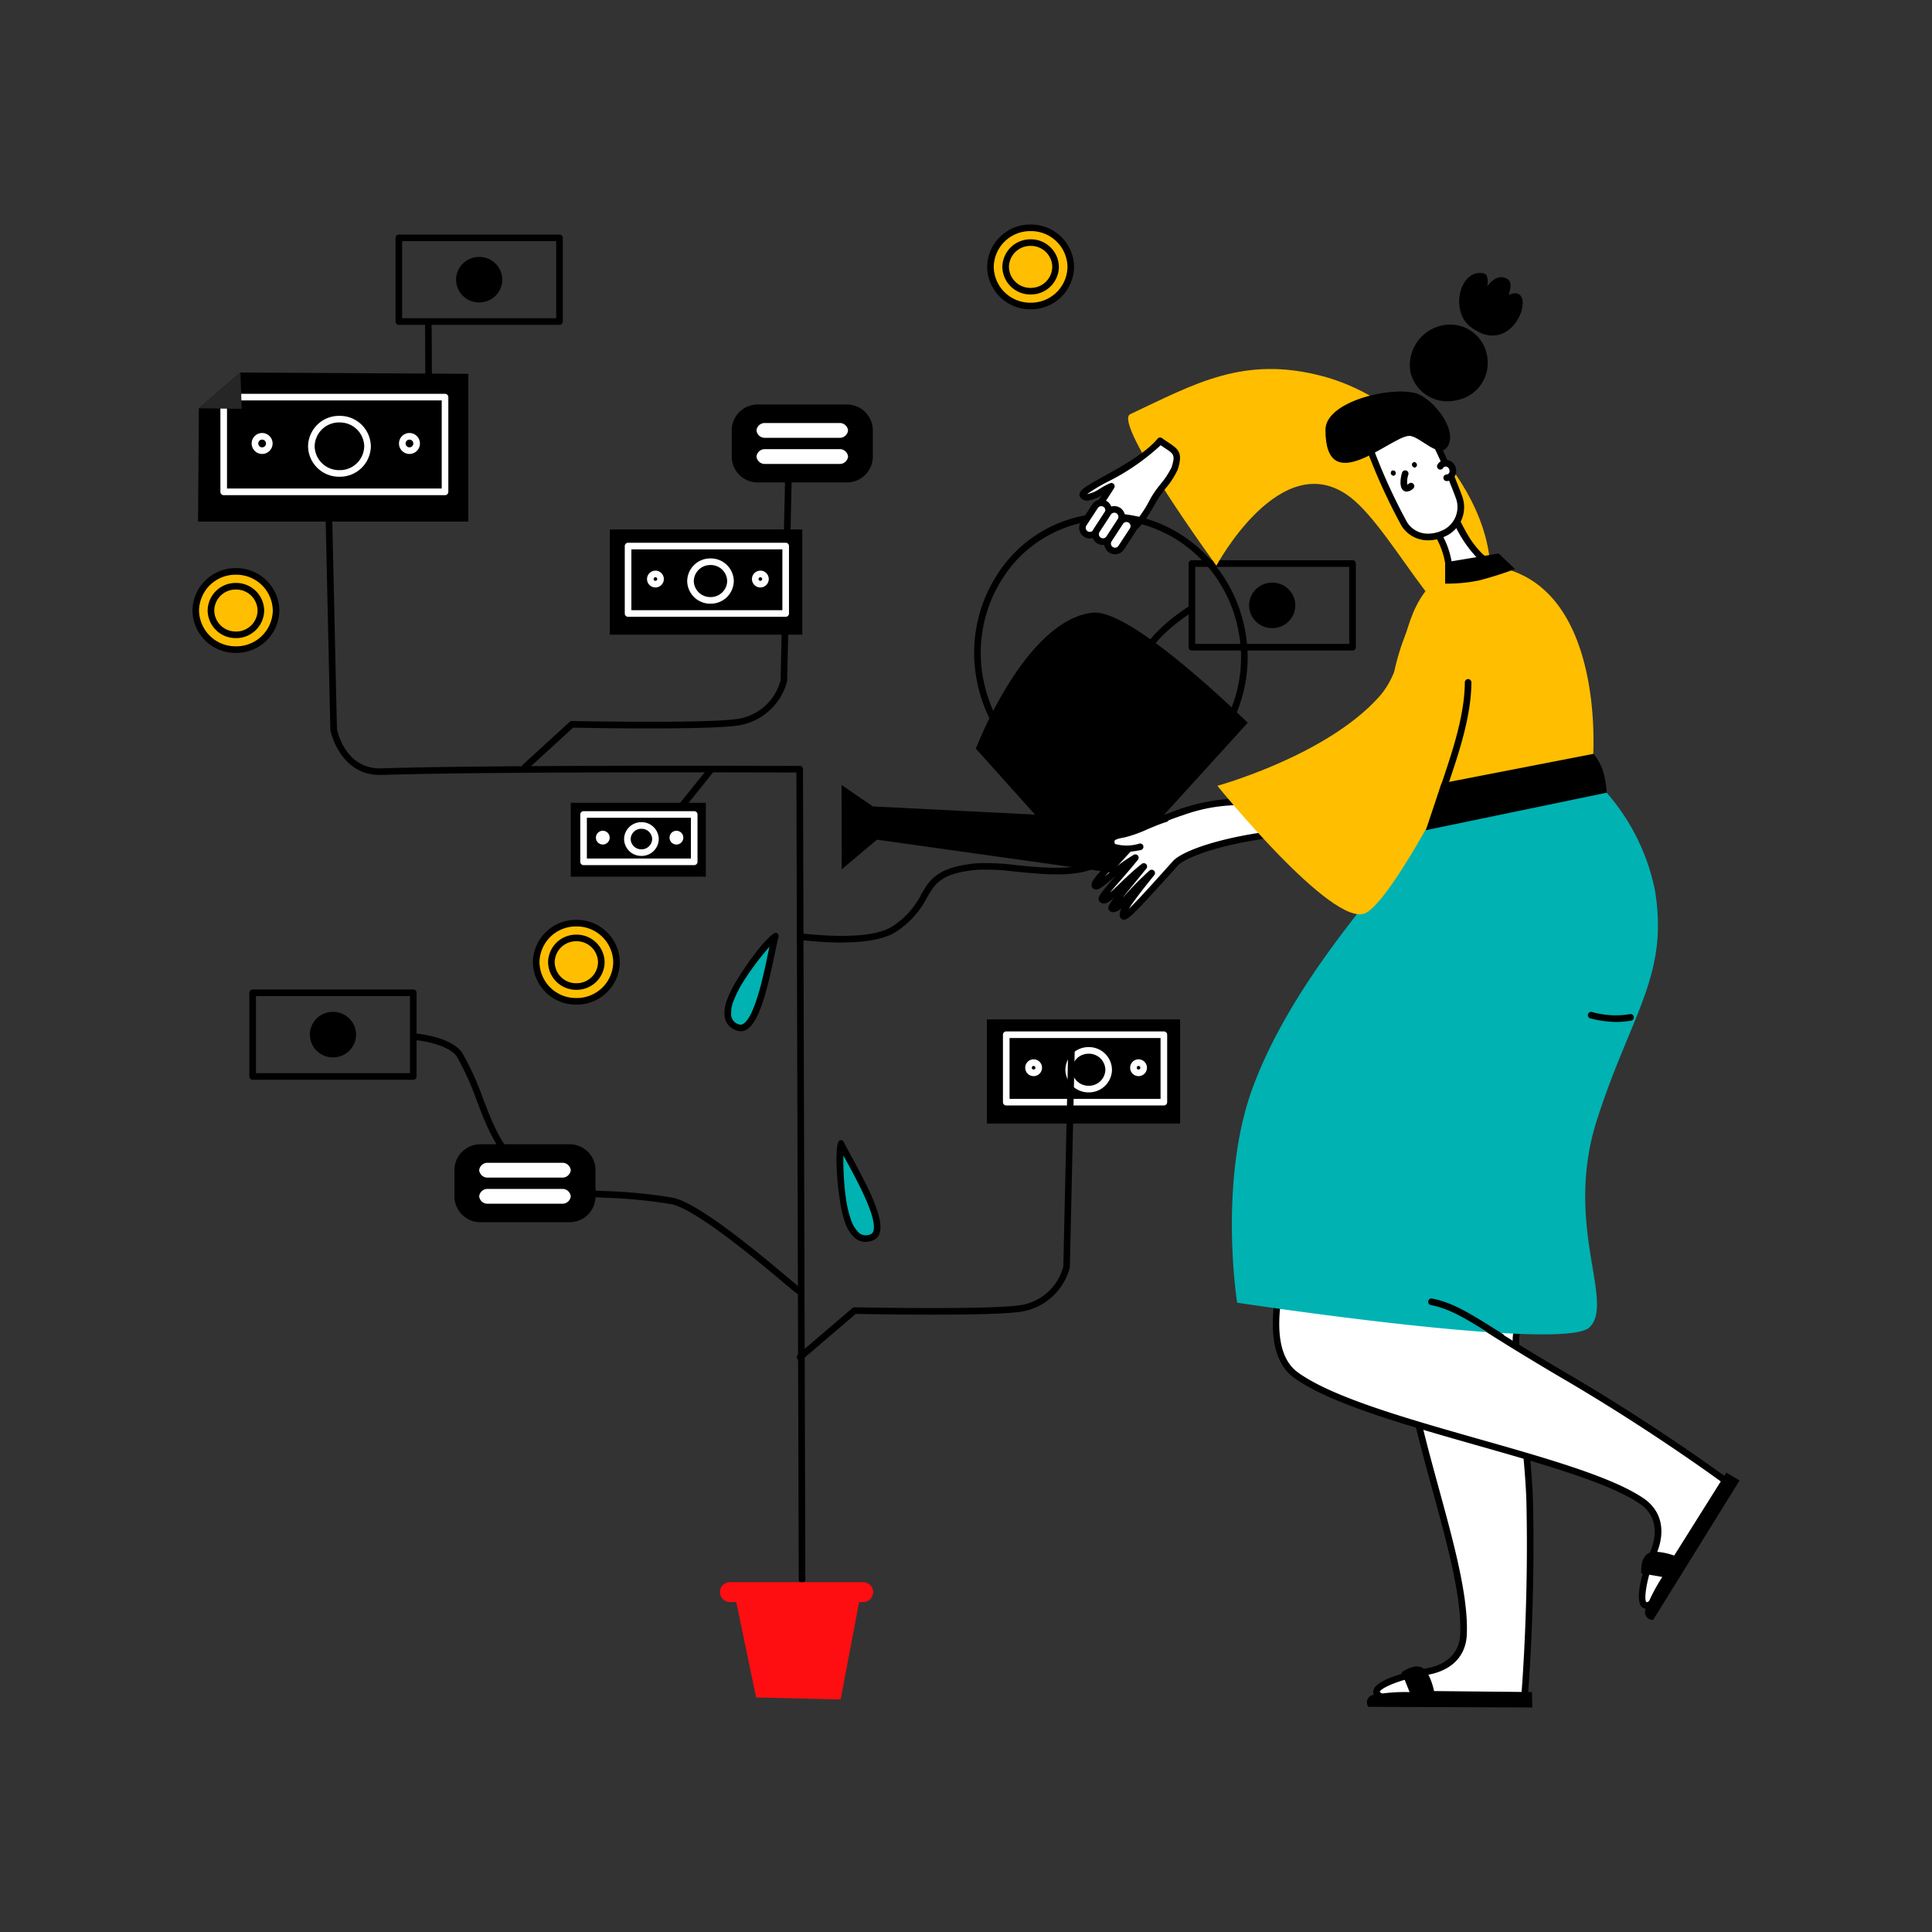 <svg id="Component_19_1" data-name="Component 19 – 1" xmlns="http://www.w3.org/2000/svg" xmlns:xlink="http://www.w3.org/1999/xlink" width="200" height="200" viewBox="0 0 200 200">
  <rect x="0" y="0" width="200" height="200" fill="#333333" stroke="none"/>
  <defs>
    <clipPath id="clip-path">
      <path id="Shape" d="M0,0H17.12V4.248H0Z" fill="none"/>
    </clipPath>
  </defs>
  <rect id="BG" width="200" height="200" fill="none"/>
  <g id="E-commerce" transform="translate(19.921 23.243)">
    <g id="Element" transform="translate(0 0)">
      <g id="Group" transform="translate(0.581 1.038)">
        <path id="Shape-2" data-name="Shape" d="M0,10.786H20V0H0Z" transform="translate(81.662 81.244)"/>
        <path id="Shape-3" data-name="Shape" d="M16.657,7.666H.342A.342.342,0,0,1,0,7.324V.342A.342.342,0,0,1,.342,0H16.657A.342.342,0,0,1,17,.342V7.324A.342.342,0,0,1,16.657,7.666ZM.683.683v6.3H16.315V.683Z" transform="translate(83.323 82.492)" fill="#fff"/>
        <path id="Shape-4" data-name="Shape" d="M2.412,4.685A2.381,2.381,0,0,1,0,2.342,2.381,2.381,0,0,1,2.412,0,2.38,2.38,0,0,1,4.823,2.342,2.38,2.38,0,0,1,2.412,4.685Zm0-4A1.7,1.7,0,0,0,.683,2.342,1.7,1.7,0,0,0,2.412,4,1.7,1.7,0,0,0,4.14,2.342,1.7,1.7,0,0,0,2.412.683Z" transform="translate(89.786 84.116)" fill="#fff"/>
        <path id="Shape-5" data-name="Shape" d="M.87,1.74A.87.87,0,1,1,1.74.87.871.871,0,0,1,.87,1.74ZM.87.683A.187.187,0,1,0,1.056.87.187.187,0,0,0,.87.683Z" transform="translate(85.628 85.38)" fill="#fff"/>
        <path id="Shape-6" data-name="Shape" d="M.87,1.74A.87.87,0,1,1,1.74.87.871.871,0,0,1,.87,1.74ZM.87.683A.187.187,0,1,0,1.057.87.187.187,0,0,0,.87.683Z" transform="translate(96.49 85.38)" fill="#fff"/>
        <path id="Shape-7" data-name="Shape" d="M39.921,27c-.177,0-.492-.265-1.522-1.132-2.537-2.135-9.275-7.805-11.794-8.228a51.85,51.85,0,0,0-6.726-.657c-2.956-.139-5.092-.239-7.892-1.989-3.124-1.953-4.31-5.05-5.458-8.044A28.557,28.557,0,0,0,4.493,2.432C3.788,1.259,1.234.771.309.682A.342.342,0,0,1,0,.309.346.346,0,0,1,.374,0c.15.014,3.679.369,4.7,2.08A29.056,29.056,0,0,1,7.167,6.7c1.158,3.023,2.252,5.877,5.182,7.71,2.648,1.655,4.6,1.746,7.561,1.885a53.2,53.2,0,0,1,6.807.665c2.7.453,9.3,6.007,12.121,8.379.558.47,1.044.879,1.177.973a.337.337,0,0,1,.109.073.342.342,0,0,1,0,.484c-.074.073-.126.125-.2.125" transform="translate(22.329 82.726)"/>
        <path id="Shape-8" data-name="Shape" d="M4.613,34.783c-1.594,0-3.046-.141-3.813-.217-.169-.016-.3-.029-.372-.035a.338.338,0,0,1-.2-.016.358.358,0,0,1-.217-.406c.072-.3.254-.283.857-.223,4.529.442,7.571.17,9.041-.81a8.516,8.516,0,0,0,2.924-3.252c.889-1.542,1.658-2.875,5.783-3.25a24.34,24.34,0,0,1,4.083.2c3.4.333,7.629.746,9.221-1.376,1.09-1.453,1.072-3.921,1.056-6.1a24.849,24.849,0,0,1,.062-2.546c.077-.77.143-1.505.207-2.208.58-6.436.93-10.32,7.178-14.486A.342.342,0,1,1,40.8.626C34.824,4.61,34.5,8.16,33.924,14.6c-.063.705-.129,1.442-.207,2.215a24.341,24.341,0,0,0-.059,2.473c.016,2.285.035,4.875-1.192,6.512-1.822,2.43-6.079,2.013-9.834,1.646a24.055,24.055,0,0,0-3.955-.2c-3.773.343-4.394,1.42-5.253,2.91a9.222,9.222,0,0,1-3.138,3.479c-1.358.905-3.632,1.138-5.673,1.138" transform="translate(62.02 38.508)"/>
        <path id="Shape-9" data-name="Shape" d="M.342,32.389a.342.342,0,0,1-.222-.6l5.637-4.82a.368.368,0,0,1,.229-.082c.135,0,13.425.27,16.938-.189a5.43,5.43,0,0,0,4.669-4.048l.5-22.314A.334.334,0,0,1,28.436,0a.342.342,0,0,1,.334.349l-.5,22.349a.366.366,0,0,1-.007.063,6.213,6.213,0,0,1-5.255,4.613c-3.415.446-15.437.226-16.91.2L.564,32.308a.344.344,0,0,1-.222.082" transform="translate(61.981 84.162)"/>
        <path id="Shape-10" data-name="Shape" d="M.342,32.009a.342.342,0,0,1-.231-.594l4.852-4.44a.372.372,0,0,1,.237-.09c.134,0,13.424.27,16.937-.188a5.431,5.431,0,0,0,4.669-4.049L27.3.334A.347.347,0,0,1,27.651,0a.342.342,0,0,1,.334.349l-.5,22.348a.372.372,0,0,1-.007.063,6.214,6.214,0,0,1-5.256,4.614c-3.41.446-15.4.226-16.9.2L.572,31.919a.342.342,0,0,1-.231.089" transform="translate(33.501 23.473)"/>
        <path id="Shape-11" data-name="Shape" d="M0,10.894H19.924V0H0Z" transform="translate(42.625 30.526)"/>
        <path id="Shape-12" data-name="Shape" d="M16.657,7.666H.342A.342.342,0,0,1,0,7.324V.342A.342.342,0,0,1,.342,0H16.657A.342.342,0,0,1,17,.342V7.324A.342.342,0,0,1,16.657,7.666ZM.683.683v6.3H16.315V.683Z" transform="translate(44.174 31.904)" fill="#fff"/>
        <path id="Shape-13" data-name="Shape" d="M2.412,4.685A2.381,2.381,0,0,1,0,2.343,2.381,2.381,0,0,1,2.412,0,2.381,2.381,0,0,1,4.824,2.343,2.38,2.38,0,0,1,2.412,4.685Zm0-4A1.7,1.7,0,0,0,.683,2.343,1.7,1.7,0,0,0,2.412,4,1.7,1.7,0,0,0,4.14,2.343,1.7,1.7,0,0,0,2.412.683Z" transform="translate(50.636 33.527)" fill="#fff"/>
        <path id="Shape-14" data-name="Shape" d="M.87,1.74A.87.87,0,1,1,1.74.87.871.871,0,0,1,.87,1.74ZM.87.683A.187.187,0,1,0,1.057.87.187.187,0,0,0,.87.683Z" transform="translate(46.478 34.792)" fill="#fff"/>
        <path id="Shape-15" data-name="Shape" d="M.87,1.74A.87.87,0,1,1,1.74.87.871.871,0,0,1,.87,1.74ZM.87.683A.187.187,0,1,0,1.057.87.187.187,0,0,0,.87.683Z" transform="translate(57.34 34.792)" fill="#fff"/>
        <path id="Shape-16" data-name="Shape" d="M0,7.646H13.983V0H0Z" transform="translate(38.583 58.826)"/>
        <path id="Shape-17" data-name="Shape" d="M11.793,5.584H.342A.342.342,0,0,1,0,5.242V.342A.342.342,0,0,1,.342,0H11.793a.342.342,0,0,1,.342.342v4.9A.342.342,0,0,1,11.793,5.584ZM.683.683V4.9H11.451V.683Z" transform="translate(39.568 59.692)" fill="#fff"/>
        <path id="Shape-18" data-name="Shape" d="M1.8,3.492A1.773,1.773,0,0,1,0,1.746,1.773,1.773,0,0,1,1.8,0,1.773,1.773,0,0,1,3.59,1.746,1.773,1.773,0,0,1,1.8,3.492ZM1.8.683A1.089,1.089,0,0,0,.683,1.746,1.089,1.089,0,0,0,1.8,2.808,1.089,1.089,0,0,0,2.906,1.746,1.089,1.089,0,0,0,1.8.683Z" transform="translate(44.103 60.831)" fill="#fff"/>
        <path id="Shape-19" data-name="Shape" d="M.712,1.425A.712.712,0,1,1,1.425.712.713.713,0,0,1,.712,1.425Z" transform="translate(41.186 61.719)" fill="#fff"/>
        <path id="Shape-20" data-name="Shape" d="M.712,1.425A.712.712,0,1,1,1.425.712.713.713,0,0,1,.712,1.425Z" transform="translate(48.809 61.719)" fill="#fff"/>
        <path id="Shape-21" data-name="Shape" d="M4.391,0,27.978.133v15.3H0L.085,3.72Z" transform="translate(0 14.282)"/>
        <path id="Shape-22" data-name="Shape" d="M23.253,10.488H.342A.342.342,0,0,1,0,10.147V.342A.342.342,0,0,1,.342,0H23.253a.342.342,0,0,1,.342.342v9.8A.342.342,0,0,1,23.253,10.488ZM.683.683V9.8H22.911V.683Z" transform="translate(2.314 16.489)" fill="#fff"/>
        <path id="Shape-23" data-name="Shape" d="M3.249,6.3A3.2,3.2,0,0,1,0,3.151,3.2,3.2,0,0,1,3.249,0,3.2,3.2,0,0,1,6.5,3.151,3.2,3.2,0,0,1,3.249,6.3Zm0-5.619A2.521,2.521,0,0,0,.683,3.151,2.521,2.521,0,0,0,3.249,5.619,2.521,2.521,0,0,0,5.814,3.151,2.521,2.521,0,0,0,3.249.683Z" transform="translate(11.388 18.769)" fill="#fff"/>
        <path id="Shape-24" data-name="Shape" d="M1.084,2.167A1.084,1.084,0,1,1,2.167,1.084,1.085,1.085,0,0,1,1.084,2.167Zm0-1.484a.4.4,0,1,0,.4.4A.4.4,0,0,0,1.084.683Z" transform="translate(5.55 20.545)" fill="#fff"/>
        <path id="Shape-25" data-name="Shape" d="M1.084,2.167A1.084,1.084,0,1,1,2.167,1.084,1.085,1.085,0,0,1,1.084,2.167Zm0-1.484a.4.4,0,1,0,.4.4A.4.4,0,0,0,1.084.683Z" transform="translate(20.802 20.545)" fill="#fff"/>
        <path id="Shape-26" data-name="Shape" d="M0,3.7l4.413.06L4.281,0" transform="translate(0.106 14.282)"/>
        <path id="Shape-27" data-name="Shape" d="M0,3.7l4.413.06L4.281,0" transform="translate(0.106 14.282)" fill="rgba(255,255,255,0.15)"/>
        <path id="Shape-28" data-name="Shape" d="M16.971,9.344H.342A.342.342,0,0,1,0,9V.342A.342.342,0,0,1,.342,0H16.971a.342.342,0,0,1,.342.342V9A.342.342,0,0,1,16.971,9.344ZM.683.683V8.661H16.629V.683Z" transform="translate(5.31 78.15)"/>
        <path id="Shape-29" data-name="Shape" d="M0,2.354A2.374,2.374,0,0,1,2.394,0,2.374,2.374,0,0,1,4.787,2.354,2.374,2.374,0,0,1,2.394,4.707,2.374,2.374,0,0,1,0,2.354" transform="translate(11.573 80.469)"/>
        <path id="Shape-30" data-name="Shape" d="M16.971,9.344H.342A.342.342,0,0,1,0,9V.342A.342.342,0,0,1,.342,0h16.63a.342.342,0,0,1,.342.342V9A.342.342,0,0,1,16.971,9.344ZM.683.683V8.66H16.63V.683Z" transform="translate(102.54 33.716)"/>
        <path id="Shape-31" data-name="Shape" d="M0,2.354A2.374,2.374,0,0,1,2.394,0,2.374,2.374,0,0,1,4.787,2.354,2.374,2.374,0,0,1,2.394,4.707,2.374,2.374,0,0,1,0,2.354" transform="translate(108.803 36.034)"/>
        <path id="Shape-32" data-name="Shape" d="M16.971,9.344H.342A.342.342,0,0,1,0,9V.342A.342.342,0,0,1,.342,0H16.971a.342.342,0,0,1,.342.342V9A.342.342,0,0,1,16.971,9.344ZM.683.683V8.661H16.63V.683Z" transform="translate(20.446 0)"/>
        <path id="Shape-33" data-name="Shape" d="M0,2.353A2.374,2.374,0,0,1,2.394,0,2.374,2.374,0,0,1,4.788,2.353,2.374,2.374,0,0,1,2.394,4.707,2.374,2.374,0,0,1,0,2.353" transform="translate(26.709 2.319)"/>
        <path id="Shape-34" data-name="Shape" d="M2.684,0h9.24a2.684,2.684,0,0,1,2.684,2.685v2.7a2.684,2.684,0,0,1-2.684,2.684H2.684A2.684,2.684,0,0,1,0,5.388v-2.7A2.684,2.684,0,0,1,2.684,0" transform="translate(26.539 94.173)"/>
        <path id="Shape-35" data-name="Shape" d="M.936,0H8.544A.863.863,0,0,1,9.48.764a.863.863,0,0,1-.936.764H.936A.863.863,0,0,1,0,.764.863.863,0,0,1,.936,0" transform="translate(29.103 96.093)" fill="#fff"/>
        <path id="Shape-36" data-name="Shape" d="M.936,0H8.544A.863.863,0,0,1,9.48.764a.863.863,0,0,1-.936.764H.936A.863.863,0,0,1,0,.764.863.863,0,0,1,.936,0" transform="translate(29.103 98.798)" fill="#fff"/>
        <path id="Shape-37" data-name="Shape" d="M2.684,0h9.24a2.684,2.684,0,0,1,2.684,2.684v2.7a2.684,2.684,0,0,1-2.684,2.684H2.684A2.684,2.684,0,0,1,0,5.388v-2.7A2.684,2.684,0,0,1,2.684,0" transform="translate(55.245 17.592)"/>
        <path id="Shape-38" data-name="Shape" d="M.936,0H8.544A.863.863,0,0,1,9.48.764a.863.863,0,0,1-.936.764H.936A.863.863,0,0,1,0,.764.863.863,0,0,1,.936,0" transform="translate(57.809 19.512)" fill="#fff"/>
        <path id="Shape-39" data-name="Shape" d="M.936,0H8.544A.863.863,0,0,1,9.48.764a.863.863,0,0,1-.936.764H.936A.863.863,0,0,1,0,.764.863.863,0,0,1,.936,0" transform="translate(57.809 22.217)" fill="#fff"/>
        <path id="Shape-40" data-name="Shape" d="M.585,84.592a.342.342,0,0,1-.342-.341L0,.343A.342.342,0,0,1,.341,0h0A.342.342,0,0,1,.683.341L.927,84.249a.342.342,0,0,1-.341.343Z" transform="translate(61.94 54.991)"/>
        <path id="Shape-41" data-name="Shape" d="M5.629,27.38C1.45,27.38.512,22.8.5,22.755A.371.371,0,0,1,.5,22.7L0,.349A.342.342,0,0,1,.334,0,.355.355,0,0,1,.683.334l.5,22.317c.083.392.967,4.156,4.614,4.043,11.945-.381,42.9-.249,43.211-.249a.342.342,0,0,1,0,.683h0c-.311,0-31.252-.133-43.186.248-.062,0-.124,0-.185,0" transform="translate(13.196 28.564)"/>
        <path id="Shape-42" data-name="Shape" d="M.37,6.537A.342.342,0,0,1,.029,6.2L0,.343A.341.341,0,0,1,.34,0h0A.341.341,0,0,1,.683.34L.712,6.194a.342.342,0,0,1-.34.343Z" transform="translate(23.498 8.732)"/>
        <path id="Shape-43" data-name="Shape" d="M.341,4.387a.342.342,0,0,1-.266-.556L3.049.128a.342.342,0,1,1,.533.428L.608,4.259a.34.34,0,0,1-.267.128" transform="translate(49.679 55.188)"/>
      </g>
      <g id="Group-2" data-name="Group" transform="translate(54.611 140.543)">
        <path id="Shape-44" data-name="Shape" d="M1.029,0h13.8a1.028,1.028,0,1,1,0,2.057H1.029A1.028,1.028,0,1,1,1.029,0" transform="translate(0 0)" fill="#ff0e11"/>
        <path id="Shape-45" data-name="Shape" d="M0,.167,2.261,11.045l8.75.21L13.146,0Z" transform="translate(1.478 0.889)" fill="#ff0e11"/>
      </g>
      <g id="Group-3" data-name="Group">
        <path id="Shape-46" data-name="Shape" d="M0,4.046A4.1,4.1,0,0,1,4.159,0,4.1,4.1,0,0,1,8.317,4.046,4.1,4.1,0,0,1,4.159,8.092,4.1,4.1,0,0,1,0,4.046" transform="translate(35.584 72.321)" fill="#ffbe00"/>
        <path id="Shape-47" data-name="Shape" d="M4.5,8.773A4.45,4.45,0,0,1,0,4.387,4.45,4.45,0,0,1,4.5,0,4.45,4.45,0,0,1,9,4.387,4.45,4.45,0,0,1,4.5,8.773ZM4.5.682a3.766,3.766,0,0,0-3.817,3.7A3.766,3.766,0,0,0,4.5,8.091a3.766,3.766,0,0,0,3.817-3.7A3.766,3.766,0,0,0,4.5.682Z" transform="translate(35.243 71.98)"/>
        <path id="Shape-48" data-name="Shape" d="M0,2.513A2.55,2.55,0,0,1,2.584,0,2.55,2.55,0,0,1,5.168,2.513,2.55,2.55,0,0,1,2.584,5.027,2.55,2.55,0,0,1,0,2.513" transform="translate(37.159 73.854)" fill="#ffbe00"/>
        <path id="Shape-49" data-name="Shape" d="M2.926,5.71A2.9,2.9,0,0,1,0,2.854,2.894,2.894,0,0,1,2.926,0,2.894,2.894,0,0,1,5.852,2.854,2.894,2.894,0,0,1,2.926,5.71Zm0-5.027A2.211,2.211,0,0,0,.683,2.854,2.211,2.211,0,0,0,2.926,5.028,2.211,2.211,0,0,0,5.168,2.854,2.21,2.21,0,0,0,2.926.682Z" transform="translate(36.817 73.512)"/>
        <path id="Shape-50" data-name="Shape" d="M0,4.046A4.1,4.1,0,0,1,4.159,0,4.1,4.1,0,0,1,8.317,4.046,4.1,4.1,0,0,1,4.159,8.091,4.1,4.1,0,0,1,0,4.046" transform="translate(0.342 35.912)" fill="#ffbe00"/>
        <path id="Shape-51" data-name="Shape" d="M4.5,8.773A4.45,4.45,0,0,1,0,4.387,4.45,4.45,0,0,1,4.5,0,4.45,4.45,0,0,1,9,4.387,4.45,4.45,0,0,1,4.5,8.773ZM4.5.682a3.766,3.766,0,0,0-3.817,3.7A3.766,3.766,0,0,0,4.5,8.091a3.766,3.766,0,0,0,3.817-3.7A3.766,3.766,0,0,0,4.5.682Z" transform="translate(0 35.571)"/>
        <path id="Shape-52" data-name="Shape" d="M0,2.514A2.55,2.55,0,0,1,2.584,0,2.55,2.55,0,0,1,5.168,2.514,2.55,2.55,0,0,1,2.584,5.028,2.55,2.55,0,0,1,0,2.514" transform="translate(1.916 37.444)" fill="#ffbe00"/>
        <path id="Shape-53" data-name="Shape" d="M2.926,5.71A2.894,2.894,0,0,1,0,2.855,2.894,2.894,0,0,1,2.926,0,2.9,2.9,0,0,1,5.852,2.855,2.9,2.9,0,0,1,2.926,5.71Zm0-5.028A2.211,2.211,0,0,0,.683,2.855,2.211,2.211,0,0,0,2.926,5.028,2.211,2.211,0,0,0,5.168,2.855,2.211,2.211,0,0,0,2.926.682Z" transform="translate(1.575 37.103)"/>
        <path id="Shape-54" data-name="Shape" d="M0,4.046A4.1,4.1,0,0,1,4.159,0,4.1,4.1,0,0,1,8.317,4.046,4.1,4.1,0,0,1,4.159,8.091,4.1,4.1,0,0,1,0,4.046" transform="translate(82.61 0.341)" fill="#ffbe00"/>
        <path id="Shape-55" data-name="Shape" d="M4.5,8.773A4.45,4.45,0,0,1,0,4.387,4.45,4.45,0,0,1,4.5,0,4.45,4.45,0,0,1,9,4.387,4.45,4.45,0,0,1,4.5,8.773ZM4.5.682a3.766,3.766,0,0,0-3.817,3.7A3.766,3.766,0,0,0,4.5,8.091a3.766,3.766,0,0,0,3.817-3.7A3.766,3.766,0,0,0,4.5.682Z" transform="translate(82.268 0)"/>
        <path id="Shape-56" data-name="Shape" d="M0,2.514A2.55,2.55,0,0,1,2.584,0,2.55,2.55,0,0,1,5.169,2.514,2.55,2.55,0,0,1,2.584,5.028,2.55,2.55,0,0,1,0,2.514" transform="translate(84.184 1.872)" fill="#ffbe00"/>
        <path id="Shape-57" data-name="Shape" d="M2.926,5.71A2.9,2.9,0,0,1,0,2.855,2.9,2.9,0,0,1,2.926,0,2.894,2.894,0,0,1,5.852,2.855,2.894,2.894,0,0,1,2.926,5.71Zm0-5.028A2.211,2.211,0,0,0,.683,2.855,2.211,2.211,0,0,0,2.926,5.028,2.211,2.211,0,0,0,5.168,2.855,2.211,2.211,0,0,0,2.926.682Z" transform="translate(83.842 1.531)"/>
      </g>
      <g id="Group-4" data-name="Group" transform="translate(55.073 73.322)">
        <path id="Shape-58" data-name="Shape" d="M4.93.01c.117-.349-7.71,8.132-3.868,9.462C3.283,10.241,4.476,1.362,4.93.01" transform="translate(0.343 0.33)" fill="#00b2b2"/>
        <path id="Shape-59" data-name="Shape" d="M1.674,10.19a1.151,1.151,0,0,1-.381-.066c-.865-.3-1.746-1.094-1.03-3.18a11.6,11.6,0,0,1,.988-1.983c.437-.734.963-1.525,1.521-2.287C3.96,1.05,4.965,0,5.33,0a.157.157,0,0,1,.051.008A.353.353,0,0,1,5.6.45c-.091.272-.226.926-.382,1.682-.738,3.567-1.574,7.116-2.948,7.9A1.19,1.19,0,0,1,1.674,10.19ZM4.659,1.444A29.369,29.369,0,0,0,2.032,4.928,12.1,12.1,0,0,0,1,6.906,3.356,3.356,0,0,0,.7,8.571a1.087,1.087,0,0,0,.812.909.466.466,0,0,0,.412-.046c1.223-.694,2.13-5.084,2.617-7.442C4.59,1.776,4.626,1.6,4.659,1.444Z" transform="translate(0 0)"/>
        <path id="Shape-60" data-name="Shape" d="M.094.007C-.042-.334-.517,11.2,3.272,9.723,5.462,8.871.623,1.331.094.007" transform="translate(11.972 21.802)" fill="#00b2b2"/>
        <path id="Shape-61" data-name="Shape" d="M3,10.536a1.672,1.672,0,0,1-1.083-.4A3.646,3.646,0,0,1,.925,8.624C.084,6.48-.341.29.334.023A.329.329,0,0,1,.455,0,.356.356,0,0,1,.784.22c.1.255.394.791.764,1.469l.033.061c1.747,3.2,3.407,6.441,2.866,7.927a1.156,1.156,0,0,1-.678.7A2.142,2.142,0,0,1,3,10.536ZM.714,1.585A29.3,29.3,0,0,0,.966,5.94a12.1,12.1,0,0,0,.491,2.178,3.359,3.359,0,0,0,.856,1.46,1.033,1.033,0,0,0,.694.275,1.413,1.413,0,0,0,.515-.108.467.467,0,0,0,.285-.3C4.288,8.123,2.138,4.19.983,2.077L.714,1.585Z" transform="translate(11.598 21.463)"/>
      </g>
    </g>
    <g id="Сharacter" transform="translate(67.199 5.011)">
      <path id="Shape-62" data-name="Shape" d="M36.665,25.333c-2.531,5.853-8.827-8.347-13.659-12.058C15.882,7.8,9.139,20.359,9.139,20.359S-1.649,5.553.217,4.678C6.882,1.55,11.949-1.442,20.174.755c10.808,2.888,20.25,15.883,16.491,24.578" transform="translate(29.663 9.945)" fill="#ffbe00"/>
      <path id="Shape-63" data-name="Shape" d="M8.011,0C5.724,2.773-.568,5.048.041,5.684S2.148,5,2.976,4.7C1.4,7.248-.05,8.887.293,9.273s.781-.193,2.452-1.787C1.62,10,1.4,10,1.641,10.2c.544.458.91.082,2.571-2.1-1.225,2.74-1.951,2.462-1.447,2.913s.6-.1,2.339-2.662c-.742,1.678.712.659,2.22-2.226C7.776,5.258,9.247,3.681,9.51,2.88,10.128.993,9.428,1.044,8.011,0" transform="translate(24.963 17.379)" fill="#fff"/>
      <path id="Shape-64" data-name="Shape" d="M3.382,11.835a.773.773,0,0,1-.5-.229.6.6,0,0,1-.263-.593.848.848,0,0,1-.167.036.786.786,0,0,1-.087,0,.936.936,0,0,1-.6-.253c-.353-.3-.216-.568.084-1.162.038-.076.085-.167.137-.273-.508.478-.807.705-1.126.705H.837a.634.634,0,0,1-.458-.23c-.4-.452.078-1.149,1.127-2.677.237-.345.515-.749.811-1.194a3.4,3.4,0,0,1-1.51.571.883.883,0,0,1-.67-.28.474.474,0,0,1-.13-.408C.076,5.388.792,4.974,2.55,4,4.37,2.992,6.862,1.611,8.089.124A.342.342,0,0,1,8.555.066c.251.185.479.335.681.467l0,0c1.029.676,1.5,1.077.937,2.792A8.447,8.447,0,0,1,8.923,5.26a11.883,11.883,0,0,0-.955,1.361,18.931,18.931,0,0,1-.993,1.659,7.76,7.76,0,0,1-.847,1.072,1.3,1.3,0,0,1-.8.483.389.389,0,0,1-.17-.038l-.029-.015c-.169.259-.317.487-.414.637h0c-.655,1.015-.876,1.357-1.255,1.408A.545.545,0,0,1,3.382,11.835ZM4.552,8.1a.343.343,0,0,1,.313.481,9.536,9.536,0,0,1-1.455,2.434l-.072.088.04.033a7.76,7.76,0,0,0,.749-1.064l.013-.02c.275-.427.6-.934,1.023-1.552a.342.342,0,0,1,.622.226A12.382,12.382,0,0,0,7.363,6.3a11.985,11.985,0,0,1,1.01-1.45l.007-.009,0,0A8.664,8.664,0,0,0,9.527,3.114c.424-1.294.237-1.417-.662-2.007-.15-.1-.3-.2-.458-.307A23.14,23.14,0,0,1,2.882,4.6h0l0,0A18.055,18.055,0,0,0,.8,5.854H.833a3.447,3.447,0,0,0,1.31-.576l0,0,.092-.054.007,0a6.233,6.233,0,0,1,.956-.5.341.341,0,0,1,.4.5c-.555.9-1.1,1.691-1.538,2.329l0,0A12.1,12.1,0,0,0,.943,9.364,11.229,11.229,0,0,0,2.066,8.339l.012-.012c.214-.209.474-.462.773-.747a.339.339,0,0,1,.235-.095.342.342,0,0,1,.312.482C2.935,9,2.612,9.64,2.456,9.947l-.039.078c-.062.123-.115.229-.148.3a.2.2,0,0,0,.1.042h.009c.308-.034,1.157-1.152,1.907-2.138A.339.339,0,0,1,4.552,8.1Z" transform="translate(24.622 17.037)"/>
      <path id="Shape-65" data-name="Shape" d="M7.637,0S20.163,5.495,23.753,6.037c0,0-8.088,30.654-9.257,35.6-.4,1.674,1.239,11.894,1.365,17.623.247,11.187-.561,20.258-.561,20.258s-11.946.723-14.508-.14,1.69-2.32,4.259-2.7,3.86-1.9,3.951-3.836c.376-8.033-6.615-23.457-5.968-32.024C3.856,29.934,7.637,0,7.637,0" transform="translate(55.379 68.142)" fill="#fff"/>
      <path id="Shape-66" data-name="Shape" d="M6.873,80.484a23.5,23.5,0,0,1-5.849-.443C.309,79.8-.035,79.46,0,79.028c.115-1.307,4.241-2.187,5.339-2.351C7.579,76.344,8.913,75.063,9,73.164,9.181,69.351,7.69,63.9,6.111,58.127v0C4.431,51.982,2.695,45.632,3.035,41.13,3.811,30.862,7.244,3.439,7.633.346L7.639.3A.343.343,0,0,1,7.81.044.347.347,0,0,1,7.979,0a.34.34,0,0,1,.136.028c.512.224,12.571,5.49,16.031,6.013a.341.341,0,0,1,.279.425c-.08.3-8.1,30.7-9.255,35.589-.193.813.162,4.1.537,7.583v.012c.363,3.362.774,7.173.835,9.941.244,11.067-.554,20.207-.562,20.3a.344.344,0,0,1-.32.311C15.173,80.229,10.779,80.484,6.873,80.484ZM8.26.837C7.876,3.9,4.48,31.069,3.716,41.181c-.331,4.388,1.39,10.68,3.054,16.765,1.593,5.827,3.1,11.33,2.914,15.249-.106,2.256-1.652,3.772-4.242,4.158C2.958,77.724.718,78.7.683,79.088h0c.021.035.124.159.558.305a22.657,22.657,0,0,0,5.535.406c3.514,0,7.432-.2,8.549-.267.128-1.581.755-9.972.535-19.926-.06-2.742-.47-6.536-.831-9.884-.461-4.277-.733-6.944-.524-7.826C15.639,37.1,23.343,7.891,23.67,6.65a59.552,59.552,0,0,1-8.247-2.83C12.311,2.584,9.377,1.322,8.26.837Z" transform="translate(55.037 67.8)"/>
      <path id="Shape-67" data-name="Shape" d="M15.467,9.649S27.362,2.777,29.7,0c0,0-16.484,39.989-12.887,43.575,1.218,1.214,8.128,5.517,13.072,8.41,9.655,5.647,16.955,11.085,16.955,11.085S41.2,73.632,39.128,75.364s-1.091-2.656-.071-5.045.4-4.286-1.2-5.377c-6.642-4.527-28.829-8-35.785-13.035-8.833-6.4,13.392-42.257,13.392-42.257" transform="translate(44.966 62.191)" fill="#fff"/>
      <path id="Shape-68" data-name="Shape" d="M38.681,76.443a.663.663,0,0,1-.406-.135c-1.055-.785.358-4.761.795-5.782.887-2.082.5-3.89-1.076-4.96-3.153-2.15-9.816-4.045-16.871-6.051h0c-7.5-2.135-15.265-4.342-18.92-6.989C-6.787,46.014,14.589,11.286,15.5,9.811a.341.341,0,0,1,.12-.116c.029-.017,2.991-1.73,6.264-3.8,1.877-1.187,3.468-2.246,4.729-3.148A19.088,19.088,0,0,0,29.771.122.34.34,0,0,1,30.032,0a.341.341,0,0,1,.316.472c-6.591,15.989-15.482,40.689-12.962,43.2,1.125,1.12,7.625,5.21,13,8.357,9.408,5.5,16.681,10.879,16.986,11.1h0a.344.344,0,0,1,.1.435c-.156.291-1.567,2.923-3.2,5.7-.957,1.631-1.807,3-2.528,4.077a13.885,13.885,0,0,1-2.073,2.616A1.677,1.677,0,0,1,38.681,76.443ZM29.114,1.692C25.5,4.733,17,9.688,16.039,10.243A191.716,191.716,0,0,0,6.094,28.867C.347,41.474-.861,49.463,2.6,51.971c3.558,2.577,11.26,4.768,18.707,6.887h0C28.42,60.879,35.135,62.789,38.379,65c1.866,1.271,2.347,3.383,1.32,5.793-.986,2.313-1.33,4.731-1.015,4.966h0c.04,0,.2-.023.552-.317,1.812-1.512,6.56-10.2,7.493-11.932-1.277-.935-8.082-5.857-16.686-10.89C25.367,49.885,18.2,45.45,16.9,44.158c-.594-.592-2.4-2.392,5.013-23.487C24.743,12.63,27.891,4.72,29.114,1.692Z" transform="translate(44.639 61.849)"/>
      <path id="Shape-69" data-name="Shape" d="M.89,1.572c-.5,1.982,2.34,4.017,2.217,7.356-.054,1.505-2.6,4.89-2.9,6.44-.606,3.116.279,4.112.434,5.1a15.839,15.839,0,0,1,1.8-2.5c.846-.306,2.363,3.2,3.052,2.662.858-.67,3.255-1.409,4.146-2.018,1.075-.734-.28-5.7.7-6.55.406-.354,3.277,1.208,3.052.71-.919-2.041-4.745-3.414-7.128-5.7s-3.7-7.03-3.7-7.03S1.393-.41.89,1.572" transform="translate(59.825 22.245)" fill="#fff"/>
      <path id="Shape-70" data-name="Shape" d="M5.682,21.376A.609.609,0,0,1,5.6,21.37c-.459-.063-.869-.588-1.5-1.441-.31-.419-.956-1.291-1.193-1.291h0l-.01.011a17.727,17.727,0,0,0-1.561,2.262l0,0A.406.406,0,0,1,1,21.156a.381.381,0,0,1-.073-.007.343.343,0,0,1-.274-.283,4.459,4.459,0,0,0-.2-.7l0-.011a7.676,7.676,0,0,1-.23-4.508,12.938,12.938,0,0,1,1.408-3.032A11.057,11.057,0,0,0,3.107,9.258,8.043,8.043,0,0,0,1.8,5.07C1.2,3.955.628,2.9.9,1.83A2.43,2.43,0,0,1,1.99.154,1.359,1.359,0,0,1,2.617,0a1.234,1.234,0,0,1,.416.068A.345.345,0,0,1,3.239.3a24.091,24.091,0,0,0,.952,2.631,18.878,18.878,0,0,0,1.131,2.25A9.588,9.588,0,0,0,6.848,7.171a21.674,21.674,0,0,0,3.4,2.483h0c1.658,1.055,3.224,2.052,3.8,3.326a.4.4,0,0,1-.374.582,4.428,4.428,0,0,1-1.231-.378A8.079,8.079,0,0,0,10.9,12.7h-.019c-.318.365-.234,1.841-.173,2.918v.005c.1,1.684.18,3.138-.529,3.621a12.817,12.817,0,0,1-1.974.947,11.467,11.467,0,0,0-2.155,1.058A.588.588,0,0,1,5.682,21.376ZM2.907,17.952c.573,0,1.112.728,1.736,1.57l.008.011a5.174,5.174,0,0,0,1.011,1.152,12.25,12.25,0,0,1,2.279-1.126h0a12.785,12.785,0,0,0,1.852-.88c.389-.266.3-1.856.232-3.018v-.01c-.091-1.594-.169-2.971.436-3.5a.6.6,0,0,1,.42-.138,6.167,6.167,0,0,1,1.807.531c.108.042.25.1.387.147a13.222,13.222,0,0,0-3.192-2.462,22.207,22.207,0,0,1-3.51-2.567A12.87,12.87,0,0,1,3.8,3.751,24.9,24.9,0,0,1,2.64.683H2.617a.693.693,0,0,0-.325.084A1.867,1.867,0,0,0,1.563,2c-.207.811.278,1.706.838,2.743l0,0A8.6,8.6,0,0,1,3.79,9.282a10.684,10.684,0,0,1-1.569,3.662l0,.007A13.045,13.045,0,0,0,.886,15.776a7.082,7.082,0,0,0,.207,4.158l.008.024.008.024c1.194-1.853,1.425-1.937,1.563-1.988A.687.687,0,0,1,2.907,17.952Z" transform="translate(59.483 21.903)"/>
      <path id="Shape-71" data-name="Shape" d="M.053,2.361a60.445,60.445,0,0,0,4.2,9.609,3.1,3.1,0,0,0,4,1A2.99,2.99,0,0,0,9.9,9.13,59.745,59.745,0,0,0,6.461,1.563,3.371,3.371,0,0,0,3.437.036C2.1.28-.4,1.074.053,2.361" transform="translate(53.999 14.03)" fill="#fff"/>
      <path id="Shape-72" data-name="Shape" d="M7.076,13.991A3.212,3.212,0,0,1,4.313,12.5,60.663,60.663,0,0,1,.072,2.815a1.219,1.219,0,0,1,.1-1.043C.847.617,3.243.128,3.716.041A2.551,2.551,0,0,1,4.172,0,3.152,3.152,0,0,1,6.049.689,5.408,5.408,0,0,1,7.072,1.7,59.508,59.508,0,0,1,10.56,9.353a3.314,3.314,0,0,1-1.823,4.27A4.044,4.044,0,0,1,7.076,13.991ZM4.171.684a1.847,1.847,0,0,0-.332.03c-1.215.221-2.7.753-3.073,1.4a.533.533,0,0,0-.049.474,59.889,59.889,0,0,0,4.166,9.534A2.521,2.521,0,0,0,7.072,13.3,3.45,3.45,0,0,0,8.454,13,2.651,2.651,0,0,0,9.92,9.59,59.86,59.86,0,0,0,6.532,2.114,3.415,3.415,0,0,0,4.171.684Z" transform="translate(53.658 13.688)"/>
      <path id="Shape-73" data-name="Shape" d="M.64,2.2a.547.547,0,0,1-.33-.108C-.244,1.688.1.4.169.217A.341.341,0,1,1,.805.467,2.362,2.362,0,0,0,.7,1.487,1.073,1.073,0,0,0,.87,1.37a.342.342,0,0,1,.436.527,1.077,1.077,0,0,1-.666.3Z" transform="translate(57.86 20.436)"/>
      <path id="Shape-74" data-name="Shape" d="M.106.353A.25.25,0,0,1,.214.017.25.25,0,0,1,.533.166.251.251,0,0,1,.425.5.249.249,0,0,1,.106.353" transform="translate(58.985 19.603)" fill="#24160c"/>
      <path id="Shape-75" data-name="Shape" d="M.1.353A.251.251,0,0,1,.213.018a.25.25,0,0,1,.32.148A.25.25,0,0,1,.425.5.25.25,0,0,1,.1.353" transform="translate(56.793 20.454)" fill="#24160c"/>
      <path id="Shape-76" data-name="Shape" d="M.106.353A.25.25,0,0,1,.214.017.25.25,0,0,1,.533.166.251.251,0,0,1,.425.5.249.249,0,0,1,.106.353" transform="translate(58.985 19.603)" fill="#24160c"/>
      <path id="Shape-77" data-name="Shape" d="M.1.353A.251.251,0,0,1,.213.018a.25.25,0,0,1,.32.148A.25.25,0,0,1,.425.5.25.25,0,0,1,.1.353" transform="translate(56.793 20.454)" fill="#24160c"/>
      <path id="Shape-78" data-name="Shape" d="M1.046,1.094l.044-.041" transform="translate(63.119 20.843)" fill="#24160c"/>
      <path id="Shape-79" data-name="Shape" d="M.665,1.51C1.655,1.393,1.384-.054.509,0A.654.654,0,0,0,0,.321" transform="translate(61.98 19.697)" fill="#fff"/>
      <path id="Shape-80" data-name="Shape" d="M1.006,2.194a.342.342,0,0,1-.04-.682.338.338,0,0,0,.327-.4A.436.436,0,0,0,.873.685.318.318,0,0,0,.634.839.341.341,0,1,1,.049.486.986.986,0,0,1,.829,0,1.09,1.09,0,0,1,1.974,1.048a1.015,1.015,0,0,1-.928,1.144l-.041,0" transform="translate(61.639 19.355)"/>
      <path id="Shape-81" data-name="Shape" d="M.657,1.079l-.4-.053" transform="translate(52.061 40.625)" fill="#0a0704"/>
      <path id="Shape-82" data-name="Shape" d="M.106.353A.25.25,0,0,1,.214.017.25.25,0,0,1,.533.166.251.251,0,0,1,.425.5.249.249,0,0,1,.106.353" transform="translate(58.985 19.603)"/>
      <path id="Shape-83" data-name="Shape" d="M.1.353A.251.251,0,0,1,.213.018a.25.25,0,0,1,.32.148A.25.25,0,0,1,.425.5.25.25,0,0,1,.1.353" transform="translate(56.793 20.454)"/>
      <path id="Shape-84" data-name="Shape" d="M1.046,1.094l.044-.041" transform="translate(63.119 20.843)" fill="#24160c"/>
      <path id="Shape-85" data-name="Shape" d="M9.4.256c-3.069.855-6.539,3.626-7.3,5.243C.585,8.7-.511,13.125.246,15.645,1.585,20.1,2.332,18.638,4.431,23.5c.059.138,16.484-3.693,16.484-3.693s1.32-16.533-8.7-19.649A5.044,5.044,0,0,0,9.4.256" transform="translate(56.868 30.572)" fill="#ffbe00"/>
      <path id="Shape-86" data-name="Shape" d="M37.378,0c-1.122.3-13.04,3.342-17.5,5.014C17.513,9.256,6.824,19.576,2.212,31.858-1.455,41.621.543,54.274.543,54.274S34.271,59.4,37,56.838s-2.721-10.589.811-21.554S45.247,20.4,43.792,11.565A22.01,22.01,0,0,0,37.378,0" transform="translate(40.405 52.327)" fill="#00b2b2"/>
      <path id="Shape-87" data-name="Shape" d="M.657,1.079l-.4-.053" transform="translate(52.061 40.625)" fill="#0a0704"/>
      <path id="Shape-88" data-name="Shape" d="M15.65.106c-3.287-.649-10,1.82-12.91,3.926L4.491,3.88C2.324,5.946-.219,8.207.015,8.668s2.161-1.776,4.18-2.9C2.472,7.921.568,9.816.749,10.072c.412.581,2.157-1.695,4.313-3.39-1.876,2.343-3.528,4.194-3.3,4.343C2.34,11.4,3.554,9.4,5.884,7.362c-1.14,1.437-3.46,4.229-2.9,4.481C3.334,12,6.155,8.762,8.342,6.35,9,5.628,11.785,4.373,16.907,3.561S18.937.754,15.65.106" transform="translate(26.219 54.761)" fill="#fff"/>
      <path id="Shape-89" data-name="Shape" d="M3.36,12.538a.4.4,0,0,1-.171-.04.477.477,0,0,1-.272-.331,1.368,1.368,0,0,1,.242-.891,1.459,1.459,0,0,1-.9.486.614.614,0,0,1-.342-.107.44.44,0,0,1-.171-.268c-.034-.223.106-.488.6-1.133-.5.428-.8.6-1.074.6l-.06,0a.548.548,0,0,1-.4-.234c-.259-.365.048-.74,1.54-2.45l.074-.085L2.5,8c-.142.117-.276.231-.425.356C1.2,9.089.8,9.414.464,9.414a.489.489,0,0,1-.1-.01.443.443,0,0,1-.312-.238C-.221,8.625.5,7.839,3.516,5l.228-.214.145-.137-.776.068H3.088a.337.337,0,0,1-.325-.222.342.342,0,0,1,.12-.4A24.138,24.138,0,0,1,8.4,1.356,19.963,19.963,0,0,1,14.765,0a6.742,6.742,0,0,1,1.3.114c1.482.292,4.278,1.189,4.254,2.493-.015.781-1,1.316-3.01,1.635-5.086.806-7.79,2.045-8.366,2.681-.352.387-.72.8-1.067,1.183C4.593,11.751,3.792,12.538,3.36,12.538ZM6.227,7.363a.342.342,0,0,1,.268.555l-.38.475L6.11,8.4c-.554.692-1.705,2.132-2.238,3,.835-.794,2.3-2.42,3.473-3.726l.018-.02.178-.2c.31-.344.6-.669.891-.988.794-.876,3.811-2.111,8.765-2.9,2.356-.373,2.433-.912,2.434-.972.008-.449-1.4-1.355-3.7-1.81a6.1,6.1,0,0,0-1.167-.1A17.276,17.276,0,0,0,9.5,1.705,28.41,28.41,0,0,0,4.44,3.915L4.8,3.883l.033,0a.337.337,0,0,1,.308.2.343.343,0,0,1-.076.388c-.339.323-.69.654-1.03.975L3.985,5.5c-.818.769-1.937,1.823-2.63,2.568L1.6,7.857l.032-.026.007-.006a18.169,18.169,0,0,1,2.731-2.01.343.343,0,0,1,.166-.043.341.341,0,0,1,.266.556c-.674.841-1.374,1.642-1.935,2.285-.371.424-.7.8-.964,1.123.326-.281.715-.654,1.027-.954l.016-.015C3.612,8.131,4.366,7.41,5.2,6.757a.345.345,0,0,1,.212-.073.341.341,0,0,1,.266.555C5.2,7.83,4.735,8.4,4.324,8.9l-.1.123-.017.02c-.341.415-.695.845-.991,1.217.125-.132.263-.281.436-.469A30.838,30.838,0,0,1,6,7.448.342.342,0,0,1,6.227,7.363Z" transform="translate(25.875 54.418)"/>
      <path id="Shape-90" data-name="Shape" d="M21.989,1.225c-3.156,3.5-2.32,8.227-5.292,11.515C11.186,18.833,0,21.9,0,21.9S11.948,36.67,15.318,35.086C18.983,33.363,30.76,9.2,31.2,5.595c.605-5-6.709-7.143-9.207-4.37" transform="translate(38.9 31.191)" fill="#ffbe00"/>
      <g id="Group-5" data-name="Group" transform="translate(54.379 144.256)">
        <path id="Shape-91" data-name="Shape" d="M0,0H17.12V4.248H0Z" transform="translate(0 0)" fill="none"/>
        <g id="Group-6" data-name="Group" transform="translate(0 0)" clip-path="url(#clip-path)">
          <path id="Shape-92" data-name="Shape" d="M17.12,4.249l-.028-1.6-10.135-.1S6.576.623,5.737.137,3.6.607,3.6.607l.824,2.05a18.115,18.115,0,0,0-3.856.306A.79.79,0,0,0,.146,4.178Z" transform="translate(0 0)"/>
        </g>
      </g>
      <path id="Shape-93" data-name="Shape" d="M10.184.813,8.81,0,3.416,8.587S1.577,7.9.724,8.364.008,10.428.008,10.428l2.178.372A18.106,18.106,0,0,0,.427,14.246a.789.789,0,0,0,.81,1Z" transform="translate(82.775 124.192)"/>
      <path id="Shape-94" data-name="Shape" d="M0,7.9,1.62,3.055,17.348,0a5.309,5.309,0,0,1,.97,1.692,9.913,9.913,0,0,1,.4,2.328Z" transform="translate(60.48 49.786)"/>
      <path id="Shape-95" data-name="Shape" d="M.342,12.889a.341.341,0,0,1-.33-.432C.2,11.761.475,10.944.79,10,1.683,7.32,2.907,3.651,2.924.34A.342.342,0,0,1,3.266,0h0a.341.341,0,0,1,.34.343c-.018,3.421-1.261,7.149-2.169,9.871-.312.936-.582,1.745-.767,2.423a.342.342,0,0,1-.33.252" transform="translate(61.594 42.046)"/>
      <path id="Shape-96" data-name="Shape" d="M0,3.117l0-2.2L5.536,0,7.229,1.613a36.751,36.751,0,0,1-3.7,1.172A16.231,16.231,0,0,1,0,3.117" transform="translate(62.481 29.042)"/>
      <path id="Shape-97" data-name="Shape" d="M0,3.959c-.006,7.251,6.676.756,8.63.634,1.163-.072,3.407,2.84,4.169.777.666-1.8-1.871-4.772-3.472-5.2C6.591-.555,0,1.081,0,3.959" transform="translate(50.091 12.277)"/>
      <path id="Shape-98" data-name="Shape" d="M.072,4.91A4.2,4.2,0,0,1,3.314.065a3.877,3.877,0,0,1,4.7,3.226A3.926,3.926,0,0,1,4.8,7.806,3.924,3.924,0,0,1,.072,4.91" transform="translate(58.823 5.378)"/>
      <path id="Shape-99" data-name="Shape" d="M.826.819.969.554" transform="translate(66.629 0.2)" fill="#0a0704"/>
      <path id="Shape-100" data-name="Shape" d="M5.136,2.269c.2-.767.436-1.507-.471-1.786-.967-.3-1.752.9-1.752.9S3.136.164,2.541.041C.065-.471-.986,3.916,1.156,5.567,5.843,9.179,8.341.853,5.136,2.269" transform="translate(63.934 0)"/>
      <path id="Shape-101" data-name="Shape" d="M7.554,4.306a.335.335,0,0,1-.181-.052l-.689-.431C3.958,2.111,2.312,1.079.275.677A.342.342,0,0,1,.408.007c2.16.426,3.846,1.483,6.64,3.236l.689.431a.342.342,0,0,1-.182.632" transform="translate(60.707 106.163)"/>
      <path id="Shape-102" data-name="Shape" d="M2.927,1.048A11.143,11.143,0,0,1,.263.674.342.342,0,0,1,.421.009,8.989,8.989,0,0,0,4.358.238a.342.342,0,1,1,.112.674,9.277,9.277,0,0,1-1.543.136" transform="translate(77.246 76.493)"/>
      <path id="Shape-103" data-name="Shape" d="M14.366,29.369a13.67,13.67,0,0,1-4.79-.87,14.355,14.355,0,0,1-4.186-2.438,14.822,14.822,0,0,1-3.211-3.75A15.155,15.155,0,0,1,.312,17.506,14.924,14.924,0,0,1,2.287,6.5,13.676,13.676,0,0,1,18.726.87a14.358,14.358,0,0,1,4.187,2.438,14.825,14.825,0,0,1,3.212,3.75,15.15,15.15,0,0,1,1.865,4.8,14.926,14.926,0,0,1-1.974,11.01,13.718,13.718,0,0,1-11.65,6.5ZM13.936.684A13.033,13.033,0,0,0,2.864,6.862,14.245,14.245,0,0,0,.982,17.37,14.473,14.473,0,0,0,2.76,21.953,14.143,14.143,0,0,0,5.82,25.53a13.674,13.674,0,0,0,3.987,2.326,13.007,13.007,0,0,0,15.632-5.349A14.245,14.245,0,0,0,27.321,12a14.477,14.477,0,0,0-1.778-4.583,14.145,14.145,0,0,0-3.059-3.577A13.671,13.671,0,0,0,18.5,1.513,12.992,12.992,0,0,0,13.936.684Z" transform="translate(13.728 24.879)"/>
      <path id="Shape-104" data-name="Shape" d="M13.9,14.088S18.96.806,25.982.013c4.083-.462,16.061,11.4,16.061,11.4L27.935,26.926,3.66,23.515.014,26.581,0,17.851l3.237,2.22,16.791.85Z" transform="translate(0 35.155)"/>
      <path id="Shape-105" data-name="Shape" d="M5.649,0C4.257.421,2.379,1.416,1.33,1.6S-.17,1.951.058,2.708s2.948.2,2.948.2" transform="translate(27.907 56.504)" fill="#fff"/>
      <path id="Shape-106" data-name="Shape" d="M1.609,3.794c-.726,0-1.386-.147-1.537-.646a1.06,1.06,0,0,1,.05-.9c.246-.4.8-.525,1.489-.647a12.736,12.736,0,0,0,2.215-.8c.7-.3,1.428-.6,2.065-.793a.342.342,0,0,1,.2.654c-.6.182-1.312.481-2,.769a13.036,13.036,0,0,1-2.362.841c-.3.053-.921.162-1.025.333-.047.077-.006.246.022.339a4.446,4.446,0,0,0,2.553-.036.342.342,0,0,1,.137.67,9.586,9.586,0,0,1-1.807.21" transform="translate(27.565 56.163)"/>
      <path id="Shape-107" data-name="Shape" d="M.125,2.157,1.3.348a.766.766,0,0,1,1.283.838L1.407,2.995A.766.766,0,1,1,.125,2.157" transform="translate(24.934 23.804)" fill="#fff"/>
      <path id="Shape-108" data-name="Shape" d="M1.105,4.026A1.109,1.109,0,0,1,.181,2.311L1.36.5a1.1,1.1,0,0,1,.7-.479A1.13,1.13,0,0,1,2.288,0a1.108,1.108,0,0,1,.928,1.714L2.035,3.523a1.1,1.1,0,0,1-.7.479A1.139,1.139,0,0,1,1.105,4.026ZM2.288.683a.427.427,0,0,0-.356.193L.752,2.685a.424.424,0,0,0,.443.648.422.422,0,0,0,.268-.183L2.643,1.34A.426.426,0,0,0,2.519.753.42.42,0,0,0,2.288.683Z" transform="translate(24.592 23.463)"/>
      <path id="Shape-109" data-name="Shape" d="M.125,2.157,1.3.348a.766.766,0,0,1,1.283.838L1.408,2.994A.766.766,0,1,1,.125,2.157" transform="translate(26.288 24.481)" fill="#fff"/>
      <path id="Shape-110" data-name="Shape" d="M1.106,4.025A1.107,1.107,0,0,1,.18,2.312L1.359.5A1.108,1.108,0,0,1,3.214,1.713L2.035,3.522A1.1,1.1,0,0,1,1.106,4.025ZM2.287.683a.422.422,0,0,0-.356.193L.752,2.685a.425.425,0,0,0,.711.465L2.642,1.34a.426.426,0,0,0,.06-.32A.425.425,0,0,0,2.287.683Z" transform="translate(25.947 24.139)"/>
      <path id="Shape-111" data-name="Shape" d="M.124,2.157,1.3.348a.766.766,0,1,1,1.283.837L1.407,2.994A.766.766,0,1,1,.124,2.157" transform="translate(27.542 25.442)" fill="#fff"/>
      <path id="Shape-112" data-name="Shape" d="M1.1,4.026A1.109,1.109,0,0,1,.179,2.312L1.359.5A1.107,1.107,0,1,1,3.213,1.714L2.034,3.522a1.1,1.1,0,0,1-.7.48A1.139,1.139,0,0,1,1.1,4.026ZM2.288.683A.426.426,0,0,0,1.93.876L.752,2.685a.424.424,0,0,0,.355.657.412.412,0,0,0,.087-.009.418.418,0,0,0,.268-.183L2.642,1.34A.424.424,0,0,0,2.288.683Z" transform="translate(27.201 25.101)"/>
    </g>
  </g>
</svg>
